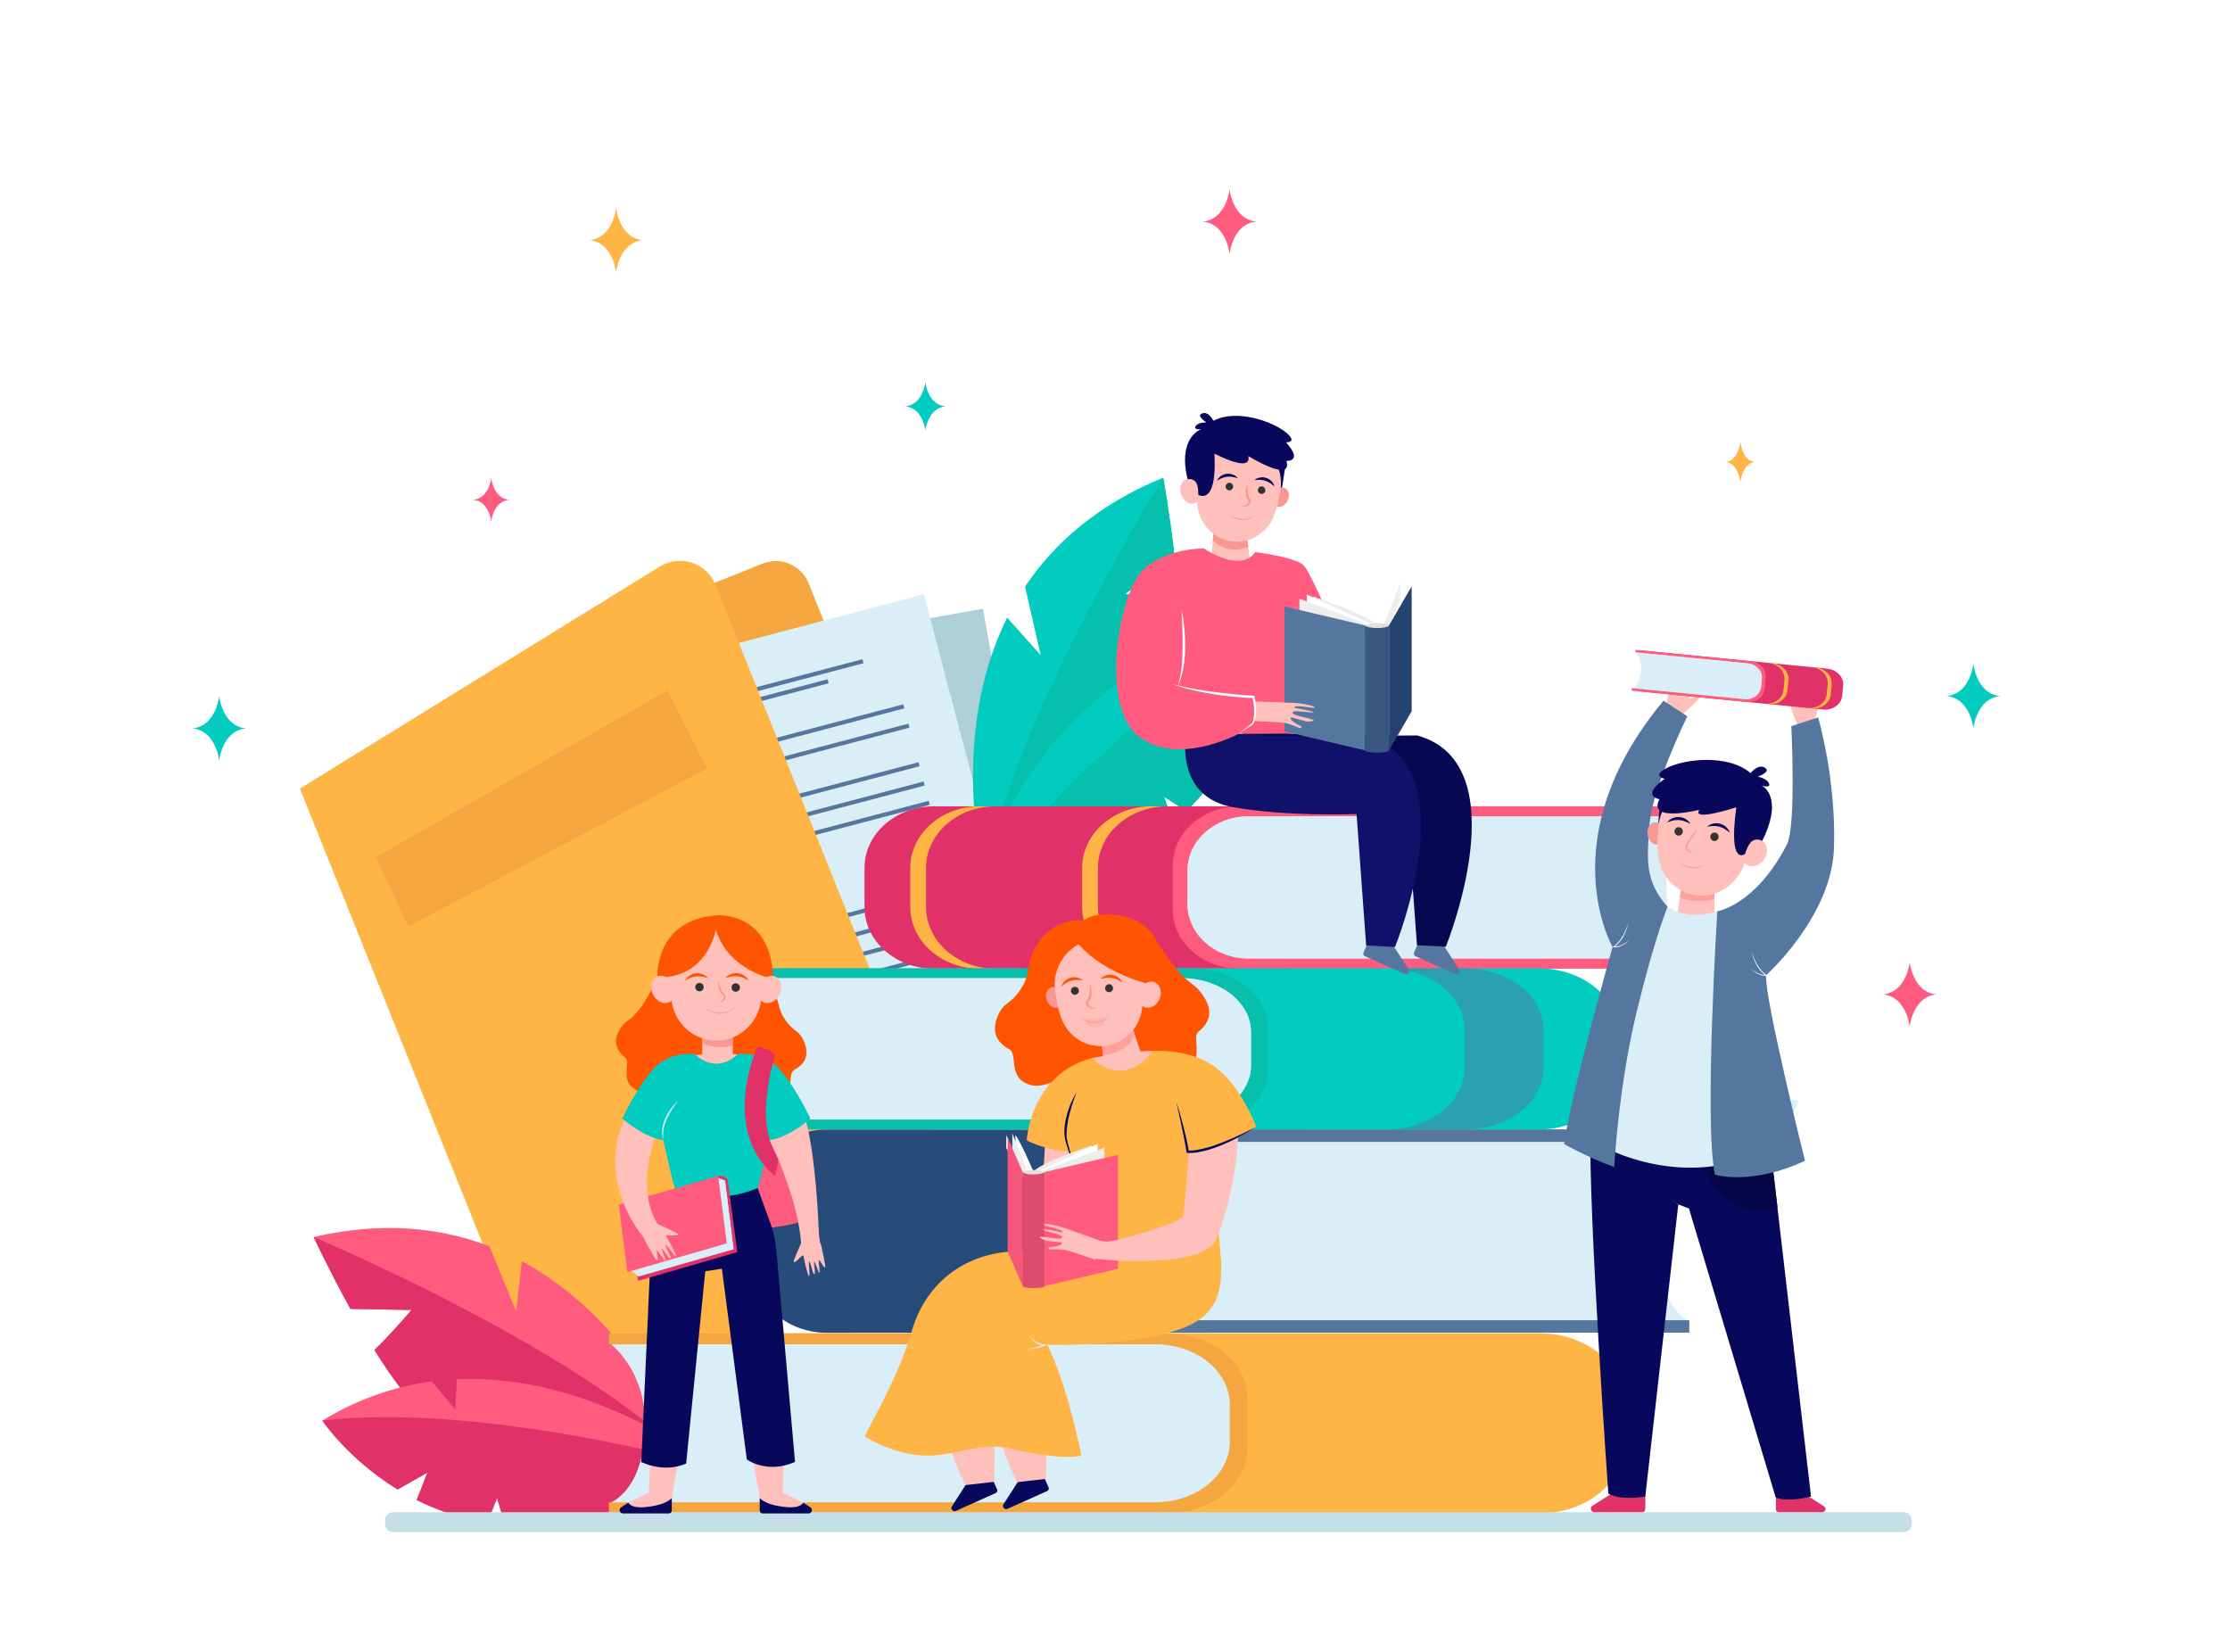 <?xml version="1.0" encoding="utf-8"?>
<!-- Generator: Adobe Illustrator 25.4.1, SVG Export Plug-In . SVG Version: 6.00 Build 0)  -->
<svg version="1.1" id="Layer_1" xmlns="http://www.w3.org/2000/svg" xmlns:xlink="http://www.w3.org/1999/xlink" x="0px" y="0px"
	 viewBox="0 0 2700 2000" style="enable-background:new 0 0 2700 2000;" xml:space="preserve">
<style type="text/css">
	.st0{fill:#FFFFFF;}
	.st1{fill:#F4A640;}
	.st2{fill:#ADCFD8;}
	.st3{fill:#55769F;}
	.st4{fill:#DAEEF7;}
	.st5{fill:#FEB546;}
	.st6{fill:#FF5B7E;}
	.st7{fill:#E03268;}
	.st8{fill:#02CCC0;}
	.st9{fill:#06BFAD;}
	.st10{fill:#284C7A;}
	.st11{opacity:0.5;fill:#55769F;}
	.st12{fill:#C4DFE8;}
	.st13{fill:#FFC0BB;}
	.st14{fill:#FF5500;}
	.st15{fill:#07085B;}
	.st16{fill:#F99893;}
	.st17{fill:#333333;}
	.st18{opacity:0.6;fill:#FC8D84;}
	.st19{fill:#050645;}
	.st20{fill:#070852;}
	.st21{fill:#10116B;}
	.st22{fill:#EDEDED;}
	.st23{fill:#26426E;}
	.st24{fill:#E0E0E0;}
	.st25{fill:#3A5782;}
	.st26{opacity:0.3;fill:#F99893;}
	.st27{fill:#F5577A;}
	.st28{fill:#DE4B6C;}
</style>
<g>
	<rect y="0" class="st0" width="2700" height="2000"/>
	<g>
		<path class="st1" d="M1281.97,1460.42l-257.61,103.46L705.47,769.84l217.75-87.45c22.01-8.84,47.02,1.84,55.86,23.85
			L1281.97,1460.42z"/>
		<g>
			
				<rect x="753.71" y="775.67" transform="matrix(0.985 -0.175 0.175 0.985 -181.453 192.601)" class="st2" width="500.95" height="704.33"/>
			
				<rect x="843.2" y="849.92" transform="matrix(0.985 -0.175 0.175 0.985 -134.134 179.797)" class="st3" width="223.7" height="5.02"/>
			
				<rect x="793.98" y="837.38" transform="matrix(0.985 -0.175 0.175 0.985 -131.977 179.213)" class="st3" width="317.69" height="5.02"/>
			
				<rect x="771.54" y="901.84" transform="matrix(0.985 -0.175 0.175 0.985 -143.057 182.202)" class="st3" width="385.43" height="5.02"/>
			
				<rect x="775.76" y="925.63" transform="matrix(0.985 -0.175 0.175 0.985 -147.143 183.303)" class="st3" width="385.43" height="5.02"/>
			
				<rect x="784.19" y="973.19" transform="matrix(0.985 -0.175 0.175 0.985 -155.317 185.504)" class="st3" width="385.43" height="5.02"/>
			
				<rect x="788.41" y="996.98" transform="matrix(0.985 -0.175 0.175 0.985 -159.403 186.604)" class="st3" width="385.43" height="5.02"/>
			
				<rect x="792.62" y="1020.76" transform="matrix(0.985 -0.175 0.175 0.985 -163.49 187.705)" class="st3" width="385.43" height="5.02"/>
			
				<rect x="811.17" y="1125.37" transform="matrix(0.985 -0.175 0.175 0.985 -181.465 192.548)" class="st3" width="385.43" height="5.02"/>
			
				<rect x="815.54" y="1150.04" transform="matrix(0.985 -0.175 0.175 0.985 -185.706 193.693)" class="st3" width="385.43" height="5.02"/>
			
				<rect x="819.91" y="1174.7" transform="matrix(0.985 -0.175 0.175 0.985 -189.939 194.829)" class="st3" width="385.43" height="5.02"/>
			
				<rect x="824.28" y="1199.36" transform="matrix(0.985 -0.175 0.175 0.985 -194.182 195.978)" class="st3" width="385.43" height="5.02"/>
			
				<rect x="828.66" y="1224.03" transform="matrix(0.985 -0.175 0.175 0.985 -198.417 197.116)" class="st3" width="385.43" height="5.02"/>
			
				<rect x="833.03" y="1248.69" transform="matrix(0.985 -0.175 0.175 0.985 -202.658 198.26)" class="st3" width="385.43" height="5.02"/>
			
				<rect x="837.4" y="1273.35" transform="matrix(0.985 -0.175 0.175 0.985 -206.893 199.399)" class="st3" width="385.43" height="5.02"/>
		</g>
		<g>
			
				<rect x="715.18" y="772.18" transform="matrix(0.967 -0.255 0.255 0.967 -254.356 282.788)" class="st4" width="500.95" height="704.33"/>
			
				<rect x="782.31" y="851.38" transform="matrix(0.967 -0.255 0.255 0.967 -187.877 255.69)" class="st3" width="223.7" height="5.02"/>
			
				<rect x="732.07" y="839.06" transform="matrix(0.967 -0.255 0.255 0.967 -184.849 254.458)" class="st3" width="317.69" height="5.02"/>
			
				<rect x="714.87" y="902.37" transform="matrix(0.967 -0.255 0.255 0.967 -200.414 260.784)" class="st3" width="385.43" height="5.02"/>
			
				<rect x="721.01" y="925.73" transform="matrix(0.967 -0.255 0.255 0.967 -206.156 263.116)" class="st3" width="385.43" height="5.02"/>
			
				<rect x="733.31" y="972.45" transform="matrix(0.967 -0.255 0.255 0.967 -217.64 267.782)" class="st3" width="385.43" height="5.02"/>
			
				<rect x="739.46" y="995.81" transform="matrix(0.967 -0.255 0.255 0.967 -223.385 270.119)" class="st3" width="385.43" height="5.02"/>
			
				<rect x="745.6" y="1019.17" transform="matrix(0.967 -0.255 0.255 0.967 -229.127 272.452)" class="st3" width="385.43" height="5.02"/>
			
				<rect x="772.64" y="1121.92" transform="matrix(0.967 -0.255 0.255 0.967 -254.391 282.724)" class="st3" width="385.43" height="5.02"/>
			
				<rect x="779.02" y="1146.14" transform="matrix(0.967 -0.255 0.255 0.967 -260.341 285.137)" class="st3" width="385.43" height="5.02"/>
			
				<rect x="785.39" y="1170.36" transform="matrix(0.967 -0.255 0.255 0.967 -266.296 287.557)" class="st3" width="385.43" height="5.02"/>
			
				<rect x="791.77" y="1194.58" transform="matrix(0.967 -0.255 0.255 0.967 -272.251 289.978)" class="st3" width="385.43" height="5.02"/>
			
				<rect x="798.14" y="1218.81" transform="matrix(0.967 -0.255 0.255 0.967 -278.206 292.398)" class="st3" width="385.43" height="5.02"/>
			
				<rect x="804.52" y="1243.03" transform="matrix(0.967 -0.255 0.255 0.967 -284.164 294.821)" class="st3" width="385.43" height="5.02"/>
			
				<rect x="810.89" y="1267.25" transform="matrix(0.967 -0.255 0.255 0.967 -290.115 297.238)" class="st3" width="385.43" height="5.02"/>
		</g>
		<path class="st5" d="M1184.22,1499.67l-518.63,208.29L363.1,954.76l435.81-268.84c24.49-15.11,56.69-4.51,67.42,22.2
			L1184.22,1499.67z"/>
	</g>
	<g>
		<path class="st6" d="M498.23,1586.07l-73.99-1.34c-25.69-46.55-44.53-87.03-44.53-87.03c83.56-19.26,154.08-11.35,212.84,11.23
			l32.38,78.65l6.93-60.56c145.61,78.58,205.61,244.92,205.61,244.92s-257.34-27.41-311.89-52.78
			c-21.06-9.8-47.61-45.05-72.26-84.63C473.03,1615.75,498.23,1586.07,498.23,1586.07z"/>
		<path class="st7" d="M379.71,1497.7c0,0,330.39,139.04,457.75,274.24c0,0-257.34-27.41-311.89-52.78
			c-21.06-9.8-47.61-45.05-72.26-84.63c19.72-18.78,44.92-48.46,44.92-48.46l-73.99-1.34
			C398.56,1538.18,379.71,1497.7,379.71,1497.7z"/>
		<path class="st6" d="M390.25,1719.92c44.49-27.09,89.37-41.59,132.8-47.37c12.73,15.83,28.36,34.44,28.36,34.44l1.65-37.11
			c166.65-7.59,304.74,104.07,304.74,104.07c-96.52,60.83-178.85,77.61-246.3,72.17c-4-12.98-9.65-32.35-9.65-32.35l-11.91,29.81
			c-32.33-5.05-60.86-15.14-85.5-27.46c6.31-15.46,12.96-33.14,12.96-33.14l-35.92,20.4
			C421.28,1766.59,390.25,1719.92,390.25,1719.92z"/>
		<path class="st7" d="M611.5,1846.13c-4-12.98-9.65-32.35-9.65-32.35l-11.91,29.81c-32.33-5.05-60.86-15.14-85.5-27.46
			c6.31-15.46,12.96-33.14,12.96-33.14l-35.92,20.4c-60.19-36.8-91.22-83.47-91.22-83.47c194.17-22.43,467.54,54.04,467.54,54.04
			C761.27,1834.79,678.94,1851.56,611.5,1846.13z"/>
	</g>
	<path class="st8" d="M1362.63,718.86l59.64-43.8c-5.9-52.84-13.87-96.77-13.87-96.77c-79.35,32.5-132.38,79.67-167.32,132.03
		l18.96,82.91l-40.62-45.45c-73.55,148.21-26.53,318.68-26.53,318.68s194.32-170.92,224.22-223.13
		c11.55-20.16,12.88-64.26,10.16-110.82C1400.33,728.56,1362.63,718.86,1362.63,718.86z"/>
	<path class="st9" d="M1408.4,578.29c0,0-189.54,304.24-215.5,488.17c0,0,194.32-170.92,224.22-223.13
		c11.55-20.16,12.88-64.26,10.16-110.82c-26.94-3.95-64.65-13.64-64.65-13.64l59.64-43.8
		C1416.37,622.22,1408.4,578.29,1408.4,578.29z"/>
	<path class="st8" d="M1528.06,765.83c-51.97,3.56-96.98,17.63-135.79,37.97c-1.26,20.27-3.28,44.49-3.28,44.49l-22.76-29.35
		c-140.46,89.99-188.78,260.88-188.78,260.88c113.93-6.03,190.85-39.86,242.78-83.23c-4.23-12.91-10.79-31.99-10.79-31.99
		l26.94,17.47c23.49-22.79,40.96-47.49,53.96-71.78c-14.08-8.98-29.71-19.58-29.71-19.58l41.11-4.07
		C1529.66,821.86,1528.06,765.83,1528.06,765.83z"/>
	<path class="st9" d="M1420.24,996.6c-4.23-12.91-10.79-31.99-10.79-31.99l26.94,17.47c23.49-22.79,40.96-47.49,53.96-71.78
		c-14.08-8.98-29.71-19.58-29.71-19.58l41.11-4.07c27.91-64.79,26.31-120.81,26.31-120.81c-171.5,93.76-350.6,314-350.6,314
		C1291.39,1073.8,1368.3,1039.97,1420.24,996.6z"/>
	<g>
		<path class="st7" d="M2004.83,982.57h35.47c-5.8-3.97-13.06-6.34-20.96-6.34h-888.49c-46.48,0-84.17,33.4-84.17,74.61v47.39
			c0,41.2,37.68,74.61,84.17,74.61l878.55-0.27L2004.83,982.57z"/>
		<path class="st5" d="M1121.21,1098.23v-47.39c0-41.21,37.68-74.61,84.17-74.61h-19.08c-46.48,0-84.17,33.4-84.17,74.61v47.39
			c0,41.2,37.68,74.61,84.17,74.61l18.83-0.01C1158.76,1172.71,1121.21,1139.36,1121.21,1098.23z"/>
		<path class="st5" d="M1329.29,1098.23v-47.39c0-41.21,37.68-74.61,84.17-74.61h-19.08c-46.48,0-84.17,33.4-84.17,74.61v47.39
			c0,41.2,37.68,74.61,84.17,74.61l18.83-0.01C1366.84,1172.71,1329.29,1139.36,1329.29,1098.23z"/>
		<path class="st6" d="M1500.41,976.4c-44.46,0-80.49,31.94-80.49,71.35v53.56c0,39.41,36.04,71.35,80.49,71.35h553.11v-11.98h-2.29
			l-140.61-11.8l-28.42-98.83c0,0,54.85-54.62,58.43-56.02c3.58-1.41,110.6-5.68,110.6-5.68l2.29-0.02V976.4H1500.41z"/>
		<path class="st4" d="M2017.65,1074.18c0-57.79,33.69-85.8,33.69-85.8h-539.59c-40.83,0-73.93,29.34-73.93,65.54v41.23
			c0,36.19,33.1,65.54,73.93,65.54h539.59C2051.33,1160.68,2017.65,1146.94,2017.65,1074.18z"/>
		<path class="st4" d="M1437.81,1053.92v41.23c0,5.42,0.76,10.68,2.15,15.72c18.2-39.47,53.08-77.49,119.48-89.71
			c155.02-28.54,491.89-32.77,491.89-32.77h-539.59C1470.91,988.38,1437.81,1017.73,1437.81,1053.92z"/>
	</g>
	<g>
		<path class="st10" d="M1990.2,1375.55h40.14c-6.57-4.97-14.78-7.94-23.72-7.94h-1005.6c-52.61,0-95.26,41.81-95.26,93.39v59.32
			c0,51.58,42.65,93.39,95.26,93.39l994.35-0.33L1990.2,1375.55z"/>
		<path class="st3" d="M1419.3,1367.83c-50.31,0-91.1,39.99-91.1,89.31v67.04c0,49.32,40.79,89.31,91.1,89.31h626.01v-15h-2.59
			l-159.15-14.78l-32.17-123.71c0,0,62.08-68.36,66.13-70.12c4.05-1.76,125.18-7.11,125.18-7.11l2.59-0.03v-14.91H1419.3z"/>
		<path class="st4" d="M2004.71,1490.22c0-72.33,38.13-107.39,38.13-107.39h-610.71c-46.21,0-83.68,36.73-83.68,82.03v51.6
			c0,45.3,37.46,82.03,83.68,82.03h610.71C2042.83,1598.5,2004.71,1581.29,2004.71,1490.22z"/>
		<path class="st4" d="M1348.44,1464.86v51.6c0,6.78,0.86,13.37,2.44,19.67c20.6-49.41,60.07-96.99,135.22-112.29
			c175.45-35.72,556.73-41.02,556.73-41.02h-610.71C1385.91,1382.83,1348.44,1419.56,1348.44,1464.86z"/>
	</g>
	<g>
		<path class="st8" d="M872.62,1178.64h-40.16c6.57-3.94,14.79-6.3,23.73-6.3h1005.99c52.63,0,95.3,33.18,95.3,74.1v47.07
			c0,40.93-42.67,74.1-95.3,74.1l-994.74-0.26L872.62,1178.64z"/>
		<path class="st9" d="M1443.74,1172.51c50.33,0,91.14,31.73,91.14,70.87v53.19c0,39.14-40.8,70.87-91.14,70.87H817.48v-11.9h2.59
			l159.21-11.72l32.18-98.16c0,0-62.11-54.24-66.16-55.64c-4.05-1.4-125.23-5.64-125.23-5.64l-2.59-0.02v-11.83H1443.74z"/>
		<path class="st4" d="M858.1,1269.62c0-57.39-38.14-85.21-38.14-85.21h610.95c46.23,0,83.71,29.14,83.71,65.09v40.94
			c0,35.95-37.48,65.09-83.71,65.09H819.96C819.96,1355.54,858.1,1341.89,858.1,1269.62z"/>
		<path class="st4" d="M1514.62,1249.5v40.94c0,5.38-0.86,10.61-2.44,15.61c-20.61-39.2-60.1-76.96-135.28-89.1
			c-175.52-28.35-556.95-32.55-556.95-32.55h610.95C1477.14,1184.41,1514.62,1213.55,1514.62,1249.5z"/>
		<path class="st11" d="M1773.19,1293.51v-47.07c0-40.92-42.67-74.1-95.3-74.1h95.53c52.63,0,95.3,33.18,95.3,74.1v47.07
			c0,40.93-42.67,74.1-95.3,74.1l-94.26-0.03C1731.2,1367.06,1773.19,1334.11,1773.19,1293.51z"/>
	</g>
	<path class="st5" d="M796.67,1621.25h-43.29c7.08-4.4,15.94-7.04,25.58-7.04h1084.48c56.74,0,102.74,37.07,102.74,82.79v52.59
		c0,45.73-46,82.79-102.74,82.79l-1072.35-0.29L796.67,1621.25z"/>
	<path class="st1" d="M1412.35,1614.41c54.26,0,98.25,35.45,98.25,79.18v59.43c0,43.73-43.99,79.18-98.25,79.18H737.24v-13.29h2.79
		l171.63-13.1l34.69-109.67c0,0-66.95-60.61-71.32-62.17c-4.37-1.56-135-6.3-135-6.3l-2.79-0.02v-13.22H1412.35z"/>
	<path class="st4" d="M781.02,1722.91c0-64.12-41.12-95.21-41.12-95.21h658.62c49.84,0,90.24,32.56,90.24,72.73v45.75
		c0,40.17-40.4,72.73-90.24,72.73H739.9C739.9,1818.9,781.02,1803.65,781.02,1722.91z"/>
	<path class="st4" d="M1488.76,1700.43v45.75c0,6.01-0.92,11.85-2.63,17.44c-22.21-43.8-64.79-85.99-145.83-99.55
		c-189.22-31.67-600.4-36.36-600.4-36.36h658.62C1448.36,1627.7,1488.76,1660.26,1488.76,1700.43z"/>
	<path class="st12" d="M2304.99,1854.96H475.99c-5.4,0-9.79-4.38-9.79-9.79v-4.5c0-5.4,4.38-9.79,9.79-9.79h1829.01
		c5.41,0,9.79,4.38,9.79,9.79v4.5C2314.78,1850.58,2310.4,1854.96,2304.99,1854.96z"/>
	<polygon class="st1" points="454.99,1037.92 808.09,835.96 855.82,930.49 494.51,1121.64 	"/>
	<path class="st8" d="M1120.39,462.64c0,0-2.79,27.46-24.46,29.36c21.67,1.9,24.46,29.36,24.46,29.36s2.79-27.46,24.46-29.36
		C1123.18,490.1,1120.39,462.64,1120.39,462.64z"/>
	<path class="st5" d="M745.97,251.67c0,0-3.71,36.58-32.58,39.11c28.87,2.53,32.58,39.11,32.58,39.11s3.71-36.58,32.58-39.11
		C749.68,288.25,745.97,251.67,745.97,251.67z"/>
	<path class="st6" d="M594.74,578.84c0,0-2.49,24.56-21.87,26.26c19.38,1.7,21.87,26.26,21.87,26.26s2.49-24.56,21.87-26.26
		C597.23,603.4,594.74,578.84,594.74,578.84z"/>
	<path class="st6" d="M2312.2,1164.88c0,0-3.71,36.58-32.57,39.11c28.87,2.53,32.57,39.11,32.57,39.11s3.71-36.58,32.58-39.11
		C2315.91,1201.46,2312.2,1164.88,2312.2,1164.88z"/>
	<path class="st8" d="M265.38,842.81c0,0-3.71,36.58-32.58,39.11c28.87,2.53,32.58,39.11,32.58,39.11s3.71-36.58,32.58-39.11
		C269.08,879.39,265.38,842.81,265.38,842.81z"/>
	<path class="st8" d="M2389.31,803.7c0,0-3.71,36.58-32.57,39.11c28.86,2.53,32.57,39.11,32.57,39.11s3.71-36.58,32.58-39.11
		C2393.02,840.28,2389.31,803.7,2389.31,803.7z"/>
	<path class="st6" d="M1488.76,229.17c0,0-3.71,36.58-32.58,39.11c28.87,2.53,32.58,39.11,32.58,39.11s3.71-36.58,32.58-39.11
		C1492.47,265.75,1488.76,229.17,1488.76,229.17z"/>
	<path class="st5" d="M2107.16,534.66c0,0-2.02,23.1-17.71,24.69c15.69,1.6,17.71,24.69,17.71,24.69s2.02-23.1,17.7-24.69
		C2109.18,557.75,2107.16,534.66,2107.16,534.66z"/>
	<g>
		<path class="st13" d="M840.51,1660.31l-48.75,2.47l-6.17,144.62l-24.94,12.01l1.2,5.27l9.27,2.19c0,0,29.99-0.51,30.89-0.51
			c0.9,0,7.08-6.82,7.08-6.82l-0.93-1.19l4.98-3.38L840.51,1660.31z"/>
		<path class="st13" d="M972.56,1819.4c0,0-24.35-12.23-24.95-12.01l5.52-147.26l-60.43,0.18l27.37,154.64l3,2.04
			c-0.75,2.57-1.35,4.79-1.49,5.5c-0.39,1.93,10.3,2.06,14.03,2.7c3.73,0.64,14.54,1.8,21.49,3.73c6.95,1.93,15.7-3.73,15.7-3.73
			L972.56,1819.4z"/>
		<path class="st14" d="M974.19,1262.81c-7.04-18.3-13.88-11.05-26.58-33.18c-2.02-3.52-3.47-8.07-4.49-12.27
			c-3.04-12.55-9.64-24.01-19.41-32.45c-29.78-25.72-63.47-14.3-63.47-14.3s8.74,49.71,10.41,59.79
			c-7.44,10.13-14.95,20.47-14.95,20.47s-15.67,81.71,8.92,88.6c24.6,6.89,29.07-4.17,41.08-9.92c12.01-5.76,23.74,9.96,41.68-0.98
			c13.71-8.36,6.75-29.2,14-33.11C968.63,1291.55,981.78,1282.56,974.19,1262.81z"/>
		<path class="st14" d="M847.48,1211.84c-0.44-0.19-11.71-6.55-22.27-12.51l65.57-72.99c0,0-19.87-3.85-21.08-4
			c-1.21-0.15-29.7,8.72-29.7,8.72l-29.38,7.96c-22.42,81.81-50.34,96.62-50.35,96.63c-3.37,2.24-6.56,5.23-9.78,10.44
			c-11.13,18,0.13,29.27,6.53,34.46c6.4,5.19-4.31,24.38,7.61,35.13c15.61,14.08,30.04,0.8,40.78,8.69
			c10.74,7.89,13.08,19.58,38.53,17.37c25.45-2.21,25.2-85.41,25.2-85.41S848.3,1212.21,847.48,1211.84z"/>
		<path class="st6" d="M958.79,1360.98c0,0,21.64,103.31,15.36,114.48c-6.28,11.17-88.65,14.66-88.65,14.66l-3.49-132.63
			l31.41-47.47L958.79,1360.98z"/>
		<path class="st15" d="M932.67,1480.57l-15.39-42.17c0,0-50.66-18.45-53.88-18.68c-3.22-0.22-46.1,18.68-46.1,18.68
			s-13.11,26.54-15.67,31.3c-1.42,2.64,1.85,18.88,5.05,32.84l-18.17,0.85l-12.07,266.63c0,0,26.16,14.09,54.33,2.01l23.14-232.89
			l20.12-3.02L904.22,1767c0,0,24.15,18.11,58.36,3.02l-22.67-256.94C938.93,1501.98,936.49,1491.05,932.67,1480.57z"/>
		<path class="st13" d="M834.15,1278.66c0,0,22.47-4.71,64.29-1.74c41.81,2.97-19.34,26.53-19.34,26.53s-21.46-0.7-22.38-0.87
			C855.79,1302.4,834.15,1278.66,834.15,1278.66z"/>
		<rect x="850.2" y="1255.05" class="st13" width="37.12" height="65.15"/>
		<path class="st16" d="M887.26,1266.18v-22.22H850.2v18.9C858.18,1267.15,869.99,1269.62,887.26,1266.18z"/>
		<path class="st13" d="M939.26,1182.52c-3.55-1.75-7.67-1.44-11.4,0.45c1.28-33.57-26.09-61.8-60.57-60.61
			c-34.48-1.19-61.85,27.04-60.57,60.61c-3.73-1.89-7.85-2.2-11.4-0.45c-6.81,3.36-8.93,12.98-4.73,21.5
			c4.2,8.51,13.12,12.69,19.93,9.33c0.95-0.47,1.79-1.06,2.55-1.75c3.9,27.75,27.05,48.55,54.21,48.17
			c27.16,0.39,50.31-20.42,54.21-48.17c0.76,0.69,1.6,1.29,2.55,1.75c6.81,3.36,15.73-0.82,19.93-9.33
			C948.19,1195.5,946.07,1185.88,939.26,1182.52z"/>
		<path class="st17" d="M851.98,1194.89c0.15,2.81-2,5.22-4.81,5.37c-2.81,0.15-5.22-2-5.37-4.81c-0.15-2.81,2-5.22,4.81-5.37
			C849.43,1189.93,851.83,1192.08,851.98,1194.89z"/>
		<path class="st17" d="M895.87,1195.37c0.15,2.81-2,5.22-4.81,5.37c-2.81,0.15-5.22-2-5.37-4.81c-0.15-2.81,2-5.22,4.81-5.37
			C893.31,1190.4,895.72,1192.56,895.87,1195.37z"/>
		<path class="st14" d="M857.58,1184.46c-2.55-0.89-4.98-1.58-7.4-2.01c-2.41-0.43-4.8-0.54-7.13-0.29
			c-2.32,0.28-4.65,0.75-6.88,1.76l-0.87,0.32c-0.29,0.11-0.55,0.28-0.83,0.41l-1.71,0.83c-1.14,0.57-2.21,1.3-3.48,1.87
			c0.68-1.15,1.46-2.28,2.36-3.31c1-0.91,1.92-2,3.13-2.69c2.26-1.65,5.08-2.57,7.9-2.88c2.84-0.3,5.74,0.14,8.32,1.2
			C853.56,1180.74,855.91,1182.3,857.58,1184.46z"/>
		<path class="st14" d="M878.12,1184.38c1.65-2.17,3.99-3.75,6.54-4.85c2.57-1.07,5.46-1.54,8.31-1.26
			c2.83,0.29,5.65,1.19,7.92,2.82c1.22,0.68,2.15,1.76,3.15,2.67c0.91,1.02,1.69,2.15,2.38,3.29c-1.27-0.56-2.34-1.28-3.49-1.84
			l-1.71-0.81c-0.29-0.12-0.55-0.29-0.84-0.4l-0.87-0.32c-2.24-0.99-4.57-1.45-6.89-1.71c-2.33-0.23-4.71-0.1-7.13,0.35
			C883.09,1182.76,880.67,1183.48,878.12,1184.38z"/>
		<path class="st16" d="M869.81,1187.92c-0.25,2.68-0.06,5.36,0.44,8.01c0.25,1.33,0.61,2.65,1.13,3.96
			c0.54,1.3,1.19,2.61,2.38,3.74c1.36,1.05,1.95,1.36,2.33,2.31c0.4,0.83,0.22,1.89-0.21,2.9c-0.95,2.06-3.14,3.6-5.53,4.74
			c2.63-0.12,5.54-1.18,7.26-3.75c0.84-1.25,1.3-3.01,0.76-4.68c-0.56-1.72-1.55-2.33-2.62-3.18c-0.95-0.76-1.56-1.83-2.17-3.04
			c-0.57-1.09-0.96-2.31-1.42-3.5C871.33,1192.99,870.6,1190.47,869.81,1187.92z"/>
		<path class="st16" d="M853.09,1219.89c1.41,0.97,2.86,1.85,4.38,2.6c1.5,0.78,3.05,1.46,4.64,2.01c3.18,1.1,6.49,1.78,9.83,1.79
			c3.34,0.02,6.65-0.67,9.76-1.92c3.1-1.29,5.97-3.14,8.63-5.28c-1.18,1.24-2.45,2.4-3.83,3.44c-1.37,1.04-2.88,1.9-4.43,2.68
			c-1.57,0.74-3.23,1.32-4.93,1.7c-1.71,0.37-3.45,0.55-5.2,0.56c-3.5-0.03-6.96-0.79-10.15-2.13
			C858.61,1224.01,855.61,1222.21,853.09,1219.89z"/>
		<path class="st8" d="M940.94,1291.69c-20.11-19.52-47.92-15.38-47.92-15.38c-3.11,3.11-6.22,5.46-9.3,7.21
			c-4.41,2.24-9.94,4.18-16.1,4.34c-0.11,0-0.22,0.01-0.33,0c-0.11,0-0.22-0.01-0.33,0c-6.16-0.16-11.7-2.1-16.1-4.34
			c-3.08-1.76-6.19-4.1-9.3-7.21c0,0-27.81-4.14-47.92,15.38c-20.11,19.52-40.23,62.59-40.23,62.59s25.44,23.19,49.69,26.15
			c0,0,11.83,54.43,14.2,57.98c0,0,12.21,5.73,29.96,8.73c6.46,1.23,12.81,1.74,18.9,1.77c0.38,0.01,0.75,0,1.13,0.01
			c0.38,0,0.76,0,1.13-0.01c6.09-0.03,12.44-0.54,18.9-1.77c17.75-3,29.96-8.73,29.96-8.73c2.37-3.55,14.2-57.98,14.2-57.98
			c24.25-2.96,49.69-26.15,49.69-26.15S961.06,1311.21,940.94,1291.69z"/>
		<g>
			<path class="st7" d="M869.46,1423.72c0,0,7.47-1.24,11.59,4.25l-0.29,14.13l-9.13,4.25c0,0-11.31-9.63-10.46-9.87
				C862.02,1436.24,869.46,1423.72,869.46,1423.72z"/>
			<polygon class="st7" points="892.71,1516.03 772.41,1550.84 760.75,1462.77 881.05,1427.97 			"/>
			<polygon class="st4" points="762.48,1536.67 773.04,1545.59 888.18,1512.58 877.83,1429.59 869.71,1426.18 			"/>
			<polygon class="st4" points="888.18,1512.58 879.97,1505.44 864.95,1488.94 865.86,1443.53 869.71,1426.18 877.87,1429.45 			"/>
			<polygon class="st6" points="879.97,1505.44 759.67,1540.24 749.16,1458.52 869.46,1423.72 			"/>
		</g>
		<path class="st4" d="M820.94,1333.19c-2.79,3.4-5.34,6.93-7.67,10.58c-2.32,3.66-4.41,7.45-6.1,11.41
			c-1.71,3.95-3.01,8.06-3.74,12.29c-0.74,4.24-0.82,8.58-0.31,12.95c-1.35-4.19-1.75-8.73-1.28-13.17
			c0.43-4.45,1.71-8.79,3.44-12.89c1.79-4.08,4.03-7.95,6.68-11.5C814.57,1339.31,817.53,1335.99,820.94,1333.19z"/>
		<path class="st13" d="M795.98,1481.73c-21.18-35.86-11.38-79.49-3-103.61c-16.63-5.36-32.03-17.46-37.48-22.04
			c-33.81,76.33,23.45,141.65,23.45,141.65l0.11-0.11c1.09,2.46,1.89,4.66,1.89,4.66c13.5,24.4,14.09,24.01,15.06,23.67
			c0.97-0.35-1.7-11.95-0.51-11.92c1.19,0.03,9.71,14.01,10.34,12.7c0.62-1.31-5.67-15.18-4.75-15.41
			c0.92-0.24,8.94,13.38,10.71,12.2c1.77-1.17-7.53-15.79-5.75-16.15c1.78-0.36,10.92,14.86,12.36,13.53
			c1.21-1.12-8.6-18.39-11.75-23.86c-0.41-0.7,0.14-1.58,0.95-1.53c12.53,0.73,13.54,0.05,13.3-1.34
			C820.74,1493.18,805.7,1486.17,795.98,1481.73z"/>
		<path class="st7" d="M937.68,1280.13c-25.96,93.44,5.38,121.01,5.51,121.73l-4.69,21.74c0,0-63.94-41.57-23.41-152.34
			c1.14-3.11,4.53-4.74,7.54-3.35l12.13,5.62C937.25,1274.69,938.42,1277.48,937.68,1280.13z"/>
		<path class="st13" d="M994.36,1508.32c0,0-0.82-2.07-1.6-4.52c0-0.01,0-0.02,0.01-0.03h-0.01l-1.22-9.06
			c-0.76-20.54-4.17-93.38-15.39-136.24c-8.54,6.78-26.67,19.59-44.27,21.89c11.03,23.07,34.13,76.24,38.14,124.58
			c-4.07,9.22-9.55,21.97-9.08,22.73c0.71,1.13,1.85,0.98,10.27-7.41c0.55-0.54,1.48-0.27,1.64,0.49c1.2,5.86,5.1,24.27,6.66,24.3
			c1.85,0.04-1.23-16.5,0.27-17.36c1.49-0.86,4.09,15.34,6.08,15.06c1.99-0.28-0.87-14.97-0.08-15.38
			c0.8-0.41,5.05,13.38,6.31,13.92c1.27,0.54-1.48-14.73-0.65-15.5c0.83-0.77,6.23,9.13,7.13,8.77
			C999.46,1534.2,1000.12,1534.1,994.36,1508.32z"/>
		<path class="st14" d="M796.04,1182.16c0,0-3.76-69.47,73.66-74.06c0,0-2.41,68.25-62.98,74.87l-4.67-9.07L796.04,1182.16z"/>
		<path class="st14" d="M869.7,1108.1c0,0,62.8-3.52,66.13,73.37c0,0-4.56-0.33-7.96,1.5c0,0-49.74-12.44-62.08-60.64L869.7,1108.1z
			"/>
		<path class="st15" d="M781.8,1824.68c-12.62,1.27-18.58-1.48-21.15-5.28l-8.55,5.58c-3.39,2.16-1.86,7.41,2.16,7.41h55.55
			c1.96,0,3.55-1.59,3.55-3.55v-15.01C809.79,1817.51,801.38,1822.72,781.8,1824.68z"/>
		<path class="st15" d="M951.42,1824.68c12.62,1.27,18.58-1.48,21.15-5.28l8.55,5.58c3.39,2.16,1.86,7.41-2.16,7.41H923.4
			c-1.96,0-3.55-1.59-3.55-3.55v-15.01C923.43,1817.51,931.84,1822.72,951.42,1824.68z"/>
	</g>
	<g>
		<g>
			<path class="st4" d="M2113.58,1327.37l64.19,5.15l-20.72,51.93l-32.4-2.6l-13.49,43.28c-3.29-1.5-5.71-2.64-6.2-2.96
				c-0.98-0.65-4.56-22.13-7.71-42.42L2113.58,1327.37z"/>
			<path class="st7" d="M2150.21,1804.87v22.63c0,1.87,1.51,3.38,3.37,3.38h52.83c3.82,0,5.28-5.01,2.06-7.07l-29.64-18.95
				C2178.83,1804.87,2167.21,1813.4,2150.21,1804.87z"/>
			<path class="st13" d="M2046.51,845.73c-0.77,0.3-1.58-0.37-1.41-1.18c1.32-6.28,5.36-26.08,3.84-26.78
				c-1.81-0.83-5.85,16.77-7.69,16.98c-1.84,0.21,2.54-16.86,0.46-17.43c-2.08-0.58-5.54,15.12-6.51,15.18
				c-0.96,0.06,0.75-15.33-0.27-16.41c-1.02-1.07-4.85,15.14-5.99,15.55c-1.14,0.41-2.22-11.66-3.27-11.69
				c-1.05-0.03-1.74-0.22-7.09,27.64c0,0-0.32,10.21-2.12,12.61l4.02,8.21l12.46,0.41c0,0,27.08-24.5,26.85-25.99
				C2059.58,841.41,2058.39,841.08,2046.51,845.73z"/>
			<path class="st13" d="M2174.79,851.9c0.55,0.62,1.57,0.39,1.79-0.41c1.69-6.2,7.12-25.66,8.79-25.59
				c1.99,0.08-2.44,17.59-0.9,18.62c1.54,1.03,5.43-16.16,7.54-15.73c2.11,0.43-1.96,15.99-1.13,16.48
				c0.83,0.49,6.32-13.99,7.72-14.48c1.4-0.49-2.59,15.68-1.75,16.57c0.83,0.88,7.29-9.37,8.24-8.91c0.94,0.45,1.65,0.6-6.29,27.84
				c0,0-4.37,9.23-3.86,12.19l-7.32,5.47l-11.28-5.31c0,0-12.93-34.15-12.06-35.37C2165.12,842.1,2166.33,842.34,2174.79,851.9z"/>
			<polygon class="st13" points="2075.74,1075.02 2075.94,1122.65 2029.66,1115.52 2037.38,1061.96 			"/>
			<path class="st18" d="M2033.83,1086.61l3.55-24.66l38.4,17.58l0.02,9.4C2066.55,1091.2,2049.23,1093.22,2033.83,1086.61z"/>
			<path class="st7" d="M1992.13,1802.36v24.82c0,2.05-1.66,3.71-3.71,3.71h-58.11c-4.21,0-5.81-5.49-2.26-7.75l32.6-20.78
				C1960.65,1802.36,1973.44,1811.7,1992.13,1802.36z"/>
			<g>
				<g>
					<g>
						<path class="st15" d="M1939.06,1380.7c0.12-5.31-13.7,10.34-13.44,6.1c5.42-88.13,177.61-14.24,177.61-14.24l42.03,30.84
							l47.45,408.44c0,0-25.76,7.46-42.71,1.36l-105.08-350l-12.92-4.97C2032,1458.24,1974.53,1418.14,1939.06,1380.7z"/>
					</g>
				</g>
			</g>
			<g>
				<g>
					<g>
						<path class="st9" d="M1925.42,1390.4c-0.05,1.03-0.1,2.08-0.14,3.17C1925.32,1392.48,1925.37,1391.43,1925.42,1390.4z"/>
					</g>
					<g>
						<path class="st9" d="M1925.28,1393.62c-0.04,1.1-0.08,2.24-0.12,3.4C1925.2,1395.86,1925.24,1394.72,1925.28,1393.62z"/>
					</g>
					<g>
						<path class="st9" d="M1925.15,1397.47c-0.04,1.2-0.07,2.43-0.1,3.68C1925.08,1399.89,1925.11,1398.67,1925.15,1397.47z"/>
					</g>
					<g>
						<path class="st9" d="M1925.62,1386.8c-0.06,0.95-0.11,1.94-0.16,2.95C1925.5,1388.75,1925.56,1387.75,1925.62,1386.8z"/>
					</g>
					<g>
						<path class="st15" d="M1925.64,1366.78c35.48,37.44,106.37,91.46,106.37,91.46l12.92,4.97l-12.92-4.97l-39.95,353.62
							c0,0-28.47,5.42-44.74-3.39C1947.31,1808.46,1923.32,1471.86,1925.64,1366.78z"/>
					</g>
					<g>
						<path class="st9" d="M2192.71,1811.85c0,0-11.09,3.21-23.51,3.7C2181.62,1815.06,2192.71,1811.85,2192.71,1811.85
							L2192.71,1811.85z"/>
					</g>
					<g>
						<path class="st9" d="M2154.97,1814.58c1.14,0.23,2.31,0.42,3.49,0.57C2157.28,1815.01,2156.12,1814.82,2154.97,1814.58z"/>
					</g>
					<g>
						<path class="st9" d="M2169.2,1815.55c-2.96,0.12-5.99,0.08-8.96-0.2C2163.21,1815.62,2166.24,1815.66,2169.2,1815.55z"/>
					</g>
				</g>
			</g>
			<path class="st19" d="M2145.26,1403.41l6.77,58.29c-17.92,6.94-61.6,14.35-94.51-57.64c-10.38-22.71-13.05-39.05-11.13-50.78
				c31.52,8.43,56.85,19.29,56.85,19.29L2145.26,1403.41z"/>
			<path class="st4" d="M1987.27,1165.48c1.99,0,31.81-67.6,31.81-67.6c25.51,17.89,60.14,5.47,60.14,5.47
				s139.34,254.98,45.89,294.74c-93.44,39.76-181.58-8.61-181.58-8.61s-19.88-51.69-19.88-53.68
				C1923.65,1333.81,1985.28,1165.48,1987.27,1165.48z"/>
			<path class="st3" d="M2168.85,879.18c0,0,6.04,120.97-5.3,143.15c-37.61,73.56-84.33,81.02-84.33,81.02s-16.07,257.3-2.82,318.93
				c0,0,44.07,13.59,109.02-16.9c0,0-49.7-199.48-47.05-224.66c0,0,79.53-70.91,82.18-154.41c2.65-83.5-19.22-157.73-19.22-157.73
				L2168.85,879.18z"/>
			<path class="st3" d="M1954.46,1413.01c0,0,4.97-95.76,26.84-186.56c21.87-90.79,37.77-128.57,37.77-128.57
				c-29.33-32.31-24.45-61.51-21.87-99.41c2.98-43.74,45.73-131.22,45.73-131.22l-28.83-18.89
				c-138.18,166.01-61.63,298.22-61.63,298.22s-51.69,182.91-58.65,238.58C1893.83,1385.17,1921.33,1401.08,1954.46,1413.01z"/>
			<path class="st0" d="M2137.03,1180.45c-1.66-1.18-3.63-2.98-5.55-5.28c-5.86-7.07-8.9-15.03-11-23.93
				c1.27,3.8,4.67,14.84,11.83,23.23c3.21,3.66,4.9,4.9,6.46,5.9c-0.25,0.23-0.39,0.36-0.39,0.36c-0.02,0.17-0.03,0.34-0.04,0.52
				c-1.84,0.38-5.07,0.49-10.5-2.47c-3.38-1.77-6.05-3.97-8.84-6.34c1.83,1.3,5.6,4.03,9.16,5.7
				C2130.63,1179.36,2134.26,1180.64,2137.03,1180.45z"/>
			<path class="st0" d="M1953.53,1145.98c2.37-1.5,4.42-3.65,6.31-5.81c5.86-6.88,9.08-15.02,11.83-23.23
				c-2.09,8.85-5.11,16.83-11,23.93c-1.92,2.29-3.86,4.08-5.55,5.28c1.29,0.09,2.85-0.16,3.89-0.45c1.71-0.43,3.39-1.06,4.99-1.85
				c3.32-1.56,6.6-3.88,9.16-5.7c-2.47,2.1-5.31,4.49-8.84,6.34c-1.6,0.87-3.3,1.6-5.08,2.13c-1.8,0.45-3.63,0.84-5.67,0.29
				l-1.06-0.29L1953.53,1145.98z"/>
			<polygon class="st15" points="2009.36,977.81 2006.56,1010.51 2011.73,1013.76 2021.28,973.95 			"/>
			<path class="st16" d="M2016.31,1007.13c1.42,7.4-2.23,14.33-8.15,15.47c-5.92,1.14-11.88-3.95-13.3-11.35
				c-1.42-7.4,2.23-14.33,8.15-15.46C2008.93,994.64,2014.89,999.72,2016.31,1007.13z"/>
			<path class="st13" d="M2007.83,1037.35c-1.52-9.46-1.3-19.15-0.46-27.46c0.18-1.78,0.26-3.57,0.3-5.37
				c0.17-7.24,1.68-14.65,4.85-21.94c10.19-23.48,35.07-37.72,60.47-34.57c34.22,4.25,56.76,36.44,50.18,69.35
				c3.98-1.27,8.09-0.93,11.31,1.36c6.18,4.39,6.74,14.21,1.25,21.94c-5.49,7.73-14.95,10.43-21.13,6.04
				c-0.86-0.61-1.6-1.33-2.24-2.13c-8.46,27.43-35.73,44.45-63.15,38.49C2028.4,1078.53,2011.22,1061.26,2007.83,1037.35z"/>
			<path class="st17" d="M2071.09,1011.21c-1.34,3.38,1.1,7.03,4.8,7.02c2.02-0.01,3.88-1.29,4.63-3.17
				c1.35-3.39-1.09-7.05-4.81-7.03C2073.7,1008.04,2071.83,1009.33,2071.09,1011.21z"/>
			<path class="st17" d="M2027.75,1004.72c-1.35,3.38,1.1,7.04,4.81,7.02c2.02-0.01,3.88-1.3,4.63-3.18
				c1.34-3.38-1.1-7.03-4.81-7.01C2030.37,1001.55,2028.5,1002.84,2027.75,1004.72z"/>
			<path class="st16" d="M2064.34,1046.82c-2.69,1.34-5.71,2.33-8.18,2.81c-2.82,0.55-5.7,0.72-8.52,0.33
				c-2.82-0.38-5.53-1.36-8.01-2.79c-2.46-1.46-4.66-3.37-6.65-5.5c2.03,2.85,3.86,4.51,6.24,6.17c2.46,1.61,5.08,2.65,8.29,3.14
				c2.96,0.39,5.98,0.17,8.83-0.57C2059.19,1049.64,2061.94,1048.48,2064.34,1046.82z"/>
			<path class="st15" d="M2066.97,1000.87c2.65-0.47,5.15-0.77,7.61-0.81c2.45-0.04,4.82,0.22,7.08,0.84
				c2.24,0.64,4.46,1.48,6.5,2.82c2.78,1.58,4.78,3.52,6.23,4.48c-0.93-2.35-2.42-5.14-4.47-6.78c-1.97-1.98-4.6-3.34-7.33-4.09
				c-2.75-0.75-5.68-0.77-8.38-0.14C2071.53,997.85,2068.96,999.01,2066.97,1000.87z"/>
			<path class="st15" d="M2046.73,997.54c-1.29-2.4-3.34-4.33-5.68-5.81c-2.36-1.46-5.14-2.38-7.99-2.55
				c-2.83-0.16-5.75,0.28-8.25,1.53c-2.46,0.9-4.78,3.08-6.4,4.99c1.82-0.48,4.1-1.62,7.34-2.24c2.36-0.62,4.74-0.7,7.07-0.59
				c2.34,0.14,4.67,0.65,6.97,1.47C2042.1,995.15,2044.37,996.24,2046.73,997.54z"/>
			<path class="st16" d="M2055.56,1003.96c-2.39,2.24-4.57,4.67-6.64,7.19c-2.07,2.53-4,5.18-5.71,8.01
				c-0.98,1.7-2.21,3.96-2.5,5.89c-0.17,1.07-0.08,2.11,1.7,3.86c1.17,1.24,2.49,2.25,3.84,3.18c1.37,0.91,2.78,1.76,4.26,2.45
				c-2.47-2.12-4.97-4.23-6.93-6.66c-0.31-0.37-0.91-1.25-1.12-1.74c-0.11-0.36,0.08-1.15,0.34-1.82c0.53-1.4,1.29-2.8,2.11-4.16
				c1.61-2.75,3.44-5.41,5.23-8.1C2051.98,1009.4,2053.8,1006.72,2055.56,1003.96z"/>
			<path class="st15" d="M2015.45,942.91c0,0-17.17-3.31,3.98-13.68c21.15-10.37,73.01-16.41,100.12,6.82c0,0,9.12-11.7,17.31-6.56
				c8.19,5.14-8.53,10.82-8.53,10.82s11.45,2.21,13.65,8.56c1.63,4.7-5.37,3.31-9.13,2.26c6.22,2.56,24.52,19.84,0.76,67.04
				c-4.21-1.97-31.4-40.76-31.4-40.76s-54.66,17.96-44.7,3.06c0,0-63.7,16.02-48.26-12.85
				C2009.24,967.63,1985.76,964.1,2015.45,942.91z"/>
			<path class="st15" d="M2133.6,1018.18c0,0-4.12-3.16-10.42-0.82c-6.3,2.34-10.31,16.47-10.31,16.47s-20.63,16.89-10.57-56.73
				c9.88-72.33,23.57,12.04,23.57,12.04L2133.6,1018.18z"/>
		</g>
		<g>
			<path class="st7" d="M1992.32,789.57l-8.92-0.88c1.56-0.85,3.44-1.27,5.43-1.08l223.51,21.98c11.69,1.15,20.35,10.49,19.33,20.85
				l-1.17,11.92c-1.02,10.37-11.33,17.84-23.02,16.69l-221-21.8L1992.32,789.57z"/>
			<path class="st5" d="M2211.74,840.52l1.17-11.92c1.02-10.37-7.63-19.7-19.33-20.85l4.8,0.47c11.69,1.15,20.35,10.49,19.33,20.85
				l-1.17,11.92c-1.02,10.37-11.33,17.84-23.02,16.69l-4.74-0.47C2200.45,858.33,2210.72,850.87,2211.74,840.52z"/>
			<path class="st5" d="M2159.39,835.38l1.17-11.92c1.02-10.37-7.63-19.7-19.33-20.85l4.8,0.47c11.69,1.15,20.35,10.48,19.33,20.85
				l-1.17,11.92c-1.02,10.37-11.33,17.84-23.02,16.69l-4.74-0.47C2148.11,853.18,2158.38,845.72,2159.39,835.38z"/>
			<path class="st6" d="M2119.36,800.5c11.18,1.1,19.46,10.03,18.48,19.94l-1.33,13.47c-0.97,9.91-10.83,17.06-22.01,15.96
				l-139.14-13.68l0.3-3.01l0.58,0.06l35.66,0.51l9.59-24.16c0,0-12.45-15.1-13.31-15.54c-0.86-0.44-27.68-4.17-27.68-4.17
				l-0.57-0.06l0.3-3L2119.36,800.5z"/>
			<path class="st4" d="M1986.83,812.3c1.43-14.54-6.35-22.42-6.35-22.42l135.74,13.35c10.27,1.01,17.87,9.21,16.98,18.32
				l-1.02,10.37c-0.9,9.11-9.95,15.67-20.22,14.66l-135.74-13.35C1976.21,833.22,1985.03,830.6,1986.83,812.3z"/>
			<path class="st4" d="M2133.19,821.54l-1.02,10.37c-0.13,1.36-0.46,2.67-0.93,3.9c-3.6-10.38-11.44-20.81-27.84-25.52
				c-38.29-11.01-122.93-20.41-122.93-20.41l135.74,13.35C2126.49,804.24,2134.09,812.44,2133.19,821.54z"/>
		</g>
	</g>
	<g>
		<path class="st3" d="M1721.25,1132.77l-9.22,20.56c-0.76,1.7,0,3.69,1.7,4.45l48.14,21.58c3.48,1.56,6.85-2.39,4.75-5.58
			l-18.63-29.03C1748,1144.76,1733.27,1147.45,1721.25,1132.77z"/>
		<path class="st3" d="M1660.09,1132.77l-9.22,20.56c-0.76,1.7,0,3.69,1.7,4.45l48.14,21.58c3.48,1.56,6.85-2.39,4.75-5.58
			l-18.63-29.03C1686.83,1144.76,1672.1,1147.45,1660.09,1132.77z"/>
		<path class="st15" d="M1556.1,565.93l-5.12,32.11l-10.82-42.81c0,0,15.16-7.36,15.83-4.68
			C1556.66,553.22,1556.1,565.93,1556.1,565.93z"/>
		<polygon class="st13" points="1470.06,635.03 1465.38,690.54 1514.36,688.2 1508.71,639.05 		"/>
		<path class="st16" d="M1511.4,662.42l-2.69-23.38l-38.65-4.01l-1.62,19.22C1476.12,661.91,1489.94,669.85,1511.4,662.42z"/>
		<g>
			<path class="st16" d="M1541.43,597.63c-2.95,6.09-1.38,12.94,3.49,15.29c4.87,2.36,11.21-0.67,14.16-6.76
				c2.95-6.09,1.38-12.94-3.49-15.29C1550.71,588.52,1544.38,591.54,1541.43,597.63z"/>
			<path class="st13" d="M1548.54,602.09c0.26-1.59,0.6-3.16,0.98-4.72c1.52-6.32,1.93-13.09,0.87-20.15
				c-3.4-22.71-21.68-40.82-44.43-43.96c-30.65-4.24-57.64,18.46-59.55,48.51c-3.15-2.02-6.79-2.68-10.12-1.44
				c-6.37,2.37-9.13,10.76-6.16,18.73c2.97,7.97,10.54,12.5,16.92,10.13c0.88-0.33,1.69-0.79,2.43-1.33
				c0.98,25.74,20.69,46.81,45.84,47.98c12.3,0.58,23.75-3.71,32.63-11.22C1540.04,635.74,1546.15,616.89,1548.54,602.09z"/>
			<path class="st16" d="M1510.39,585.31c0.1,3,0.12,5.92,0.28,8.79c0.19,2.8,0.49,5.8,1.62,7.78c1.14,1.6,2.05,2.62,2.08,4.58
				c0.07,1.98-0.98,3.76-2.28,4.84c-2.67,2.25-6.14,2.46-9.01,1.76c2.93-0.52,5.73-1.52,7.36-3.43c0.76-0.95,1.26-2.01,1.08-3.01
				c-0.12-1.1-0.46-1.32-1.79-3.16c-0.94-1.6-1.24-3.22-1.42-4.79c-0.15-1.57-0.12-3.1,0.02-4.62
				C1508.62,591.05,1509.26,588.11,1510.39,585.31z"/>
			<path class="st17" d="M1493,588.54c0.33,3.11-2.41,5.62-5.48,4.99c-1.91-0.39-3.4-2.03-3.6-3.97c-0.32-3.1,2.41-5.59,5.47-4.98
				C1491.3,584.97,1492.79,586.61,1493,588.54z"/>
			<path class="st17" d="M1532.07,592.96c0.32,3.1-2.41,5.59-5.47,4.98c-1.91-0.38-3.4-2.02-3.61-3.96
				c-0.33-3.11,2.41-5.61,5.48-4.99C1530.37,589.38,1531.87,591.03,1532.07,592.96z"/>
			<path class="st16" d="M1485.36,620.21c1.2,1.04,2.45,2.01,3.77,2.87c1.3,0.88,2.66,1.68,4.07,2.36c2.81,1.36,5.79,2.35,8.87,2.72
				c3.07,0.39,6.2,0.12,9.2-0.68c3-0.84,5.86-2.22,8.56-3.89c-2.94,2.47-5.36,3.7-8.29,4.77c-3.08,1.03-6.16,1.37-9.62,0.99
				c-3.23-0.42-6.35-1.5-9.15-3.1C1489.98,624.65,1487.42,622.65,1485.36,620.21z"/>
			<path class="st15" d="M1498.76,578.96c-2.33-0.72-4.51-1.27-6.68-1.6c-2.16-0.33-4.28-0.39-6.34-0.14
				c-2.05,0.27-4.12,0.72-6.1,1.62c-1.52,0.47-5.21,2.64-6.17,3.07c1.13-2.08,2.77-4.3,4.79-5.53c2.01-1.53,4.53-2.4,7.08-2.72
				c2.56-0.31,5.18,0.07,7.51,1C1495.15,575.59,1497.27,577,1498.76,578.96z"/>
			<path class="st15" d="M1518.88,581.23c1.84-1.63,4.2-2.6,6.65-3.09c2.46-0.46,5.1-0.32,7.56,0.48c2.44,0.81,4.74,2.16,6.42,4.05
				c1.75,1.6,2.92,4.11,3.62,6.36c-0.87-0.61-4.06-3.45-5.46-4.21c-1.77-1.27-3.71-2.11-5.67-2.77c-1.98-0.65-4.07-1-6.25-1.09
				C1523.56,580.86,1521.31,580.97,1518.88,581.23z"/>
		</g>
		<path class="st20" d="M1497.03,895.4c0,0-10.21,69.29,56.73,81.36c66.95,12.07,150.25,8.47,150.25,8.47l11.59,159.16l34.95,1.78
			c0,0,89.99-221.15-34.57-255.72l-111.94,0.55l-46.09-3.29c0,0-46.64-11.52-47.19-9.33C1510.2,880.59,1498.13,896.5,1497.03,895.4z
			"/>
		<path class="st21" d="M1435.51,895.77c0,0-10.21,69.29,56.73,81.36c66.95,12.07,150.25,8.47,150.25,8.47l11.59,159.16l34.95,1.78
			c0,0,89.99-221.15-34.57-255.72l-111.94,0.55l-46.09-3.29c0,0-46.64-11.52-47.19-9.33
			C1448.68,880.95,1436.6,896.87,1435.51,895.77z"/>
		<path class="st6" d="M1519.83,668.4c0,0,46.09,5.85,57.8,15.36c11.71,9.51,68.05,149.26,68.05,149.26l-46.83,54.88l-99.51,0.73
			c0,0-74.63,40.24-121.46,2.19s-22.68-170.48,4.39-199.01c27.07-28.53,75.36-27.8,75.36-27.8S1501.54,694.74,1519.83,668.4z"/>
		<path class="st0" d="M1430.57,737.91c1.65,7.62,2.66,15.35,3.38,23.1c0.4,3.88,0.57,7.77,0.79,11.66c0.12,3.9,0.21,7.8,0.15,11.7
			c-0.15,7.8-0.58,15.63-1.92,23.35c-1.31,7.69-3.21,15.41-6.79,22.37c2.41-7.42,3.6-15.04,4.46-22.68
			c0.85-7.65,1.14-15.37,1.24-23.08c0.16-7.71-0.03-15.44-0.27-23.18C1431.33,753.42,1430.98,745.68,1430.57,737.91z"/>
		<path class="st0" d="M1568.49,732.79c2.11,11.33,4.34,22.63,6.6,33.9c2.31,11.26,4.71,22.5,7.44,33.66
			c2.7,11.16,5.69,22.24,9.31,33.11c1.82,5.43,3.84,10.79,6.22,15.99c2.34,5.21,5.12,10.26,8.84,14.67
			c-4.24-3.96-7.35-8.97-10.16-14.02c-2.73-5.12-5.08-10.44-7.11-15.86c-2.07-5.41-3.85-10.92-5.53-16.45
			c-1.62-5.55-3.11-11.14-4.5-16.74c-1.32-5.62-2.59-11.26-3.73-16.91c-1.1-5.67-2.18-11.33-3.09-17.03
			C1570.91,755.73,1569.44,744.28,1568.49,732.79z"/>
		<g>
			<path class="st22" d="M1668.3,758.07c-8.52-13.25-78.27-35.75-78.27-35.75c0,21.5,0,22.43,0,22.43l71,24.82L1668.3,758.07z"/>
			<polygon class="st0" points="1663.28,757.17 1582.28,719.82 1582.28,734.32 1661.28,762.82 			"/>
			<polygon class="st22" points="1658.78,757.17 1573.28,724.82 1573.28,749.82 1657.92,762.82 			"/>
			<path class="st0" d="M1668.3,754.62c0,0,16.48-38.55,23.23-46.55c0,25.36-10.25,57.25-10.25,57.25L1668.3,754.62z"/>
			<polygon class="st22" points="1675.5,756.32 1695.48,705.82 1695.48,729.88 1681.75,762.82 			"/>
			<polygon class="st0" points="1681.75,757.17 1703.53,708.07 1703.53,725.57 			"/>
			<polygon class="st23" points="1681.75,908.46 1709.21,861.16 1709.21,709.87 1681.75,757.17 			"/>
			<polygon class="st3" points="1555.23,885.61 1652.46,908.46 1652.46,757.17 1555.23,734.32 			"/>
			<path class="st24" d="M1652.46,757.17c8.57-4.1,26.5-2.65,29.29,0C1680.28,765.82,1654.64,767.52,1652.46,757.17z"/>
			<path class="st25" d="M1652.46,908.46c0,3.7,29.42,3.7,29.42,0V757.17c-2.98,4.4-26.1,4.28-29.42,0V908.46z"/>
		</g>
		<path class="st13" d="M1591.65,856.28c-0.29-2.32-17.88-4.9-24.34-5.24c-4.9-0.25-37.36-1.34-48.4-1.84l0.81,2.84l-0.17,12.54
			l-1.81,8.31c9.69,0.61,33.37,1.54,38.3,2.52c6.59,1.3,18.01,6.27,18.01,6.27s4.75-1.08-1.29-3.69c-4.85-2.09-8.25-5.33-9.69-6.95
			c-0.83-0.93,0.07-2.58,0.67-2.42c16.44,4.31,18.13,5.02,18.13,5.02s19.32-0.11,0.11-4.45c-11.52-2.6-15.65-4.12-16.67-5.41
			c-0.44-0.55,0.34-2.42,1.04-2.47c9.98-0.62,27.89,2.92,22.98,0.6c-4-1.89-16.6-3.96-21.5-4.75c-0.3-0.05-0.79-1.87,0.55-1.99
			C1577.9,854.4,1591.92,858.43,1591.65,856.28z"/>
		<path class="st0" d="M1419.32,828.18c4.05,0.98,8.04,2.12,12.1,2.96c4.03,0.96,8.13,1.66,12.18,2.52
			c8.16,1.49,16.34,2.78,24.55,3.93c8.22,1.08,16.44,2.07,24.69,2.87c8.22,0.82,16.57,1.51,24.71,1.97l1.09,0.06l0.24,0.95
			c0.7,2.76,1.15,5.45,1.5,8.21c0.34,2.75,0.49,5.52,0.48,8.29c-0.02,2.77-0.26,5.55-0.72,8.3c-0.5,2.74-1.32,5.43-2.41,8
			l-0.09,0.22l-0.18,0.12l-9.04,6.06c-3.01,2.02-6.03,4.03-9.08,6c2.83-2.27,5.69-4.5,8.57-6.72l8.61-6.65l-0.27,0.34
			c0.91-2.49,1.54-5.06,1.89-7.69c0.32-2.63,0.47-5.29,0.39-7.96c-0.09-2.66-0.35-5.32-0.72-7.97c-0.39-2.63-0.91-5.3-1.6-7.79
			l1.33,1.01c-4.3-0.11-8.37-0.39-12.55-0.69c-4.16-0.31-8.31-0.64-12.45-1.07c-8.29-0.85-16.56-1.89-24.79-3.2
			c-8.23-1.33-16.41-2.93-24.52-4.85c-4.04-1.03-8.08-2.03-12.06-3.28C1427.16,830.98,1423.23,829.57,1419.32,828.18z"/>
		<path class="st15" d="M1557.08,535.55c0,0,15.37,0.49-0.76-12.5c-16.13-12.99-59.42-28.23-87.17-13.58c0,0-5.55-11.8-13.57-8.98
			c-8.02,2.82,5.22,10.93,5.22,10.93s-10.24-0.33-13.37,4.7c-2.31,3.71,3.96,3.88,7.39,3.71c-5.83,0.99-28.19,15.11-16.97,60.19
			c3.99-0.88,26.72-33.83,26.72-33.83s51.97,28.88,46.83,5.92c0,0,53.85,33.6,46.21,5.85
			C1557.61,557.95,1578.43,559.48,1557.08,535.55z"/>
		<path class="st15" d="M1437.8,580.3c0,0,4.3-1.51,8.93,2.16c4.63,3.67,4.12,16.58,4.12,16.58s22.09,14.25,19.76-46.04
			c-2.48-64.14-18.43,5.14-18.43,5.14L1437.8,580.3z"/>
	</g>
	<g>
		<path class="st15" d="M1197.99,1782.71l9.22,20.56c0.76,1.7,0,3.69-1.7,4.45l-48.14,21.58c-3.48,1.56-6.85-2.39-4.75-5.58
			l18.63-29.03C1171.24,1794.7,1185.97,1797.4,1197.99,1782.71z"/>
		<path class="st15" d="M1260.37,1780.27l9.22,20.56c0.76,1.7,0,3.69-1.7,4.45l-48.14,21.58c-3.49,1.56-6.85-2.39-4.75-5.58
			l18.63-29.03C1233.63,1792.25,1248.36,1794.95,1260.37,1780.27z"/>
		<path class="st14" d="M1316.64,1114.48c0,0-52.47-8.85-70.07,49.77l21.73,32.52c0,0,45.57-17.51,45.75-19.22
			C1314.23,1175.84,1316.64,1114.48,1316.64,1114.48z"/>
		<path class="st14" d="M1401.09,1140.89c0,0,15.3,23.02,23.11,32.14c19.64,22.96,22.17,15.75,34.37,35.5
			c13.17,21.31-0.15,34.66-7.73,40.8c-7.58,6.14,5.1,28.86-9.02,41.6c-18.48,16.67-35.57,0.95-48.28,10.29
			c-12.71,9.34-15.49,23.18-45.62,20.57c-30.13-2.62-29.84-101.13-29.84-101.13s24.66-52.23,25.64-52.66
			C1344.7,1167.55,1401.09,1140.89,1401.09,1140.89z"/>
		<path class="st14" d="M1246.57,1164.25c0,0-1.8,18.08-7.78,28.49c-15.04,26.2-23.14,17.62-31.48,39.28
			c-9,23.38,6.58,34.03,15.16,38.66c8.58,4.63,0.34,29.31,16.57,39.21c21.25,12.96,35.13-5.66,49.35,1.16
			c14.22,6.82,19.52,19.91,48.65,11.75c29.12-8.16,10.57-104.91,10.57-104.91s-33.92-46.75-34.96-46.99
			C1311.61,1170.65,1246.57,1164.25,1246.57,1164.25z"/>
		<path class="st13" d="M1322.7,1280.92c0,0,50.29-9.25,73.41-8.47c23.12,0.78-14.01,60.91-14.01,60.91l-37.77,0.84
			c0,0-23.15-25.86-21.63-28.87c1.52-3.01-0.07-22.74-0.07-22.74L1322.7,1280.92z"/>
		<g>
			<path class="st13" d="M1367.54,1232.93l13.27,40.26c0,0-11.55,23.88-46.92,13.58c0,0,4.04-8.34-1.38-25.51
				C1326.98,1243.71,1367.54,1232.93,1367.54,1232.93z"/>
			<path class="st18" d="M1367.54,1232.93l6.22,18.81c-3.71,13.74-15.74,23.11-38.44,26.01c0.01-4.09-0.62-9.55-2.81-16.49
				C1326.98,1243.71,1367.54,1232.93,1367.54,1232.93z"/>
			<g>
				<path class="st16" d="M1286.63,1203.46c2.87,6.54,0.96,13.7-4.27,15.99c-5.23,2.3-11.8-1.14-14.67-7.68
					c-2.87-6.54-0.96-13.7,4.27-16C1277.19,1193.48,1283.75,1196.92,1286.63,1203.46z"/>
				<path class="st13" d="M1285.16,1233.14c-3.39-8.42-5.23-17.4-6.2-25.26c-0.21-1.68-0.51-3.35-0.85-5.02
					c-1.36-6.72-1.53-13.88-0.14-21.28c4.47-23.82,24.44-42.21,48.56-44.64c32.49-3.28,60.08,21.69,60.93,53.46
					c3.4-2.01,7.27-2.56,10.73-1.12c6.63,2.75,9.22,11.7,5.78,19.99c-3.44,8.29-11.61,12.78-18.23,10.02
					c-0.92-0.38-1.75-0.89-2.51-1.5c-2.03,27.11-23.63,48.56-50.21,48.83C1313.05,1266.83,1293.4,1254.73,1285.16,1233.14z"/>
				<path class="st16" d="M1319.84,1191.66c1.05,2.99,1.59,6.12,1.77,9.31c0.09,1.6,0.05,3.21-0.17,4.86
					c-0.25,1.64-0.63,3.33-1.67,4.96c-1.21,1.55-1.84,2.06-2.02,3.31c-0.22,1.07,0.28,2.23,1.06,3.26c1.68,2.09,4.61,3.24,7.68,3.86
					c-3.05,0.6-6.68,0.22-9.38-2.25c-1.32-1.19-2.34-3.08-2.19-5.14c0.15-2.14,1.11-3.09,2.36-4.72c0.65-0.99,1.06-2.37,1.37-3.77
					c0.34-1.41,0.44-2.92,0.63-4.41C1319.54,1197.9,1319.65,1194.82,1319.84,1191.66z"/>
				<path class="st17" d="M1338.05,1195.76c-0.46,3.27,2.34,6.01,5.6,5.46c2.02-0.34,3.66-2.01,3.95-4.04
					c0.46-3.26-2.34-6-5.59-5.46C1339.98,1192.05,1338.34,1193.72,1338.05,1195.76z"/>
				<path class="st17" d="M1296.68,1198.89c-0.46,3.26,2.33,5.99,5.58,5.47c2.03-0.33,3.67-2,3.96-4.03
					c0.47-3.27-2.33-6.01-5.59-5.47C1298.6,1195.18,1296.96,1196.86,1296.68,1198.89z"/>
				<path class="st26" d="M1338.85,1233.18c0,0-6.9-2.47-13.38,1.78c0,0-7.02-4.39-12.54-0.2c0,0,2.57,10.45,14.09,9.74
					C1338.53,1243.8,1338.85,1233.18,1338.85,1233.18z"/>
				<path class="st16" d="M1344.88,1229.43c-1.3,1.06-2.66,2.03-4.09,2.88c-1.41,0.88-2.87,1.67-4.38,2.33
					c-3.02,1.32-6.2,2.26-9.46,2.53c-3.25,0.29-6.54-0.11-9.68-1.07c-3.13-1-6.09-2.57-8.88-4.43c1.24,1.13,2.58,2.16,4.01,3.07
					c1.43,0.92,2.97,1.64,4.55,2.28c1.6,0.6,3.27,1.03,4.97,1.28c1.7,0.22,3.43,0.26,5.14,0.14c3.42-0.32,6.76-1.34,9.77-2.92
					C1339.84,1233.94,1342.62,1231.93,1344.88,1229.43z"/>
				<path class="st14" d="M1332.35,1185.41c2.48-0.67,4.81-1.16,7.11-1.43c2.29-0.27,4.53-0.25,6.7,0.1
					c2.15,0.37,4.31,0.91,6.37,1.94c1.58,0.56,5.4,2.99,6.39,3.47c-1.1-2.23-2.75-4.64-4.84-6.02c-2.06-1.69-4.69-2.71-7.36-3.15
					c-2.69-0.42-5.47-0.13-7.96,0.76C1336.29,1182,1334,1183.41,1332.35,1185.41z"/>
				<path class="st14" d="M1311.04,1187.02c-1.88-1.79-4.32-2.91-6.89-3.51c-2.58-0.58-5.37-0.54-7.99,0.21
					c-2.6,0.76-5.09,2.09-6.92,4.02c-1.91,1.62-3.24,4.21-4.07,6.57c0.94-0.6,4.42-3.48,5.92-4.22c1.92-1.27,4-2.08,6.09-2.71
					c2.11-0.61,4.33-0.9,6.64-0.91C1306.12,1186.46,1308.5,1186.66,1311.04,1187.02z"/>
			</g>
		</g>
		<path class="st13" d="M1410.17,1526.9c0,0,14.83,69.79-52.46,86.36c-67.29,16.57-152.21,18.25-152.21,18.25l-1.57,162.57
			l-35.42,4.06c0,0-105.69-219.07,18.74-262.21l113.85-6.63l46.65-6.31c0,0,46.68-14.71,47.38-12.51
			C1395.82,1512.68,1409.12,1528.09,1410.17,1526.9z"/>
		<path class="st13" d="M1472.74,1523.32c0,0,14.83,69.79-52.46,86.36c-67.29,16.57-152.21,18.26-152.21,18.26l-1.57,162.57
			l-35.42,4.06c0,0-105.69-219.07,18.74-262.21l113.85-6.63l46.65-6.31c0,0,46.68-14.71,47.38-12.51
			C1458.4,1509.1,1471.7,1524.51,1472.74,1523.32z"/>
		<path class="st5" d="M1230.8,1515.09c-56.74,0.87-108.5,33.45-126.91,96.72c-18.41,63.28-60.41,128.55-56.41,127.91
			c89,49.82,116.98-0.22,178.49,14.57c61.51,14.79,83.31,8.1,83.31,8.1c-17.8-89.31-41.22-134.46-41.22-134.46
			c5.17,0.93,156.13,3.15,193.42-38.18c10.46-11.59,18.47-26.17,16.87-61.8C1475.38,1461.65,1247.26,1514.84,1230.8,1515.09z"/>
		<path class="st4" d="M1247.72,1632.6c1.94-0.35,3.88-0.68,5.79-1.13c1.92-0.44,3.81-0.96,5.68-1.52c0.94-0.29,1.88-0.61,2.81-0.95
			c-0.97-0.2-1.91-0.48-2.85-0.82c-1.85-0.65-3.58-1.59-5.2-2.66c-1.57-1.15-3.05-2.4-4.35-3.83c-1.3-1.42-2.42-2.98-3.41-4.61
			l1.93,2.09c0.69,0.65,1.33,1.33,2.05,1.93c1.37,1.28,2.91,2.35,4.48,3.32c1.58,0.96,3.26,1.73,4.99,2.34
			c1.72,0.58,3.58,1.01,5.29,1.07l3.15,0.11l-2.79,1.3c-1.9,0.88-3.78,1.46-5.72,2c-1.93,0.54-3.89,0.92-5.85,1.26
			c-1.97,0.32-3.94,0.6-5.92,0.74c-1.98,0.15-3.96,0.24-5.94,0.23C1243.82,1633.2,1245.78,1632.96,1247.72,1632.6z"/>
		<path class="st13" d="M1265.55,1378.89c0,0-4.58,114.03-17.4,131.89l70.53-16.03v-124.1L1265.55,1378.89z"/>
		<path class="st5" d="M1294.04,1394.46c0,0,11.37,28.7,13.15,43.95c4.43,37.86-0.38,64.56-8.22,86.11
			c-10.99,30.23,74.07,18.73,76.12,18.77c89.88,2.14,89.05-1.53,89.05-1.53l14.35-11.52c-2-36.93-7.11-68.87-6.31-101.8l0.82-33.98
			l-4.12-34.35l-127.23-10.02L1294.04,1394.46z"/>
		<g>
			<path class="st22" d="M1250.49,1419.82c7.77-12.09,71.41-32.62,71.41-32.62c0,19.62,0,20.46,0,20.46l-64.78,22.65
				L1250.49,1419.82z"/>
			<path class="st22" d="M1250.49,1419.82c7.77-12.09,71.41-32.62,71.41-32.62c0,19.62,0,20.46,0,20.46l-64.78,22.65
				L1250.49,1419.82z"/>
			<polygon class="st0" points="1255.06,1418.99 1328.97,1384.92 1328.97,1398.15 1256.89,1424.15 			"/>
			<polygon class="st22" points="1259.17,1418.99 1337.18,1389.48 1337.18,1412.29 1259.96,1424.15 			"/>
			<path class="st0" d="M1250.49,1416.67c0,0-15.04-35.17-21.2-42.47c0,23.14,9.35,52.23,9.35,52.23L1250.49,1416.67z"/>
			<polygon class="st22" points="1243.92,1418.22 1225.69,1372.14 1225.69,1394.1 1238.21,1424.15 			"/>
			<polygon class="st0" points="1238.21,1418.99 1218.34,1374.2 1218.34,1390.16 			"/>
			<polygon class="st27" points="1238.21,1557.03 1219.98,1515.06 1219.98,1377.03 1238.21,1418.99 			"/>
			<polygon class="st6" points="1353.65,1536.18 1264.93,1557.03 1264.93,1418.99 1353.65,1398.14 			"/>
			<path class="st24" d="M1264.93,1418.99c-7.82-3.74-24.18-2.42-26.72,0C1239.55,1426.89,1262.94,1428.44,1264.93,1418.99z"/>
			<path class="st28" d="M1264.93,1557.03c0,3.38-26.84,3.38-26.84,0v-138.03c2.72,4.02,23.81,3.9,26.84,0V1557.03z"/>
		</g>
		<path class="st13" d="M1499.64,1365.12l-60.39,27.97c0,0-4.7,77.25-7.61,80.67c-5.28,6.19-58.83,23.91-87.03,29.1
			c-4.54,0.83-9.21,0.47-13.56-1.06c-13.99-4.94-38.75-13.83-42.65-15.16c-6.13-2.08-23.43-6.16-24.56-4.12
			c-1.05,1.9,13.47,3.33,22.01,7.57c1.2,0.6,0.08,2.12-0.22,2.05c-4.84-1.08-17.32-3.81-21.73-3.53
			c-5.42,0.35,12.53,3.67,21.58,7.93c0.63,0.3,0.67,2.33,0.06,2.68c-1.43,0.82-5.82,0.71-17.49-1.13
			c-19.46-3.06-1.54,4.18-1.54,4.18s1.83-0.04,18.71,2.03c0.62,0.08,0.84,1.94-0.27,2.5c-1.93,0.96-6.29,2.72-11.57,2.88
			c-6.57,0.19-2.55,2.95-2.55,2.95s12.45-0.4,19.06,0.82c4.94,0.91,27.3,8.79,36.53,11.8l1.14-1.42
			c12.8,2.98,130.77,11.6,145.09-23.4C1498.98,1436.08,1499.64,1365.12,1499.64,1365.12z"/>
		<path class="st5" d="M1322.7,1280.92c0,0,34.19,39.9,73.41-8.47c0,0,42.86-3.49,74.45,18.95c31.6,22.44,50.52,72.84,50.52,72.84
			s-45.35,30.23-81.91,30.23l-85.73-30.7l-59.4,30.7c0,0-27.58-1.83-50.94-13.74C1243.11,1380.72,1247.13,1300.61,1322.7,1280.92z"
			/>
		<path class="st15" d="M1428.75,1348.99c1.47,4.95,2.8,9.94,4.12,14.93c2.46,9.8,4.73,19.14,6.39,29.17
			c3.1,0.14,6.59-0.31,9.65-0.75c16.5-2.94,27.34-7.56,42.04-13.57c22.02-10.03,19.05-9.06,30.13-14.53
			c-12.89,8.15-19.83,11.83-29.22,16.52c-12.87,5.97-25.17,11.49-42.49,14.54c-7.57,1.03-9.75,0.81-12.62,0.48
			c-1.12-7.36-2.4-14.89-5.91-31.38l-3.27-15.1l-3.37-15.1C1425.83,1339.09,1427.28,1344.04,1428.75,1348.99z"/>
		<path class="st15" d="M1292.87,1358.27c-1,5.15-1.68,11.95-1.45,18.3c0.11,2.96,2.3,11.25,4.82,19.65
			c-0.47,0.18-0.94,0.35-1.41,0.53c-2.92-8.45-5.43-16.92-5.75-20c-0.77-6.36-0.24-12.78,0.83-19.02c1.2-6.29,2.78-12.15,5.17-18.22
			c2.27-5.88,4.95-11.6,8.31-16.92c-2.24,5.86-4.28,11.75-6.09,17.68C1295.5,1346.22,1293.92,1352.21,1292.87,1358.27z"/>
		<path class="st14" d="M1387.45,1190.41c0,0-58.71-14.16-86.76-54.06c0,0-0.49-36.33,53.41-28.09
			C1406.47,1116.27,1418.73,1167.23,1387.45,1190.41z"/>
	</g>
</g>
</svg>
